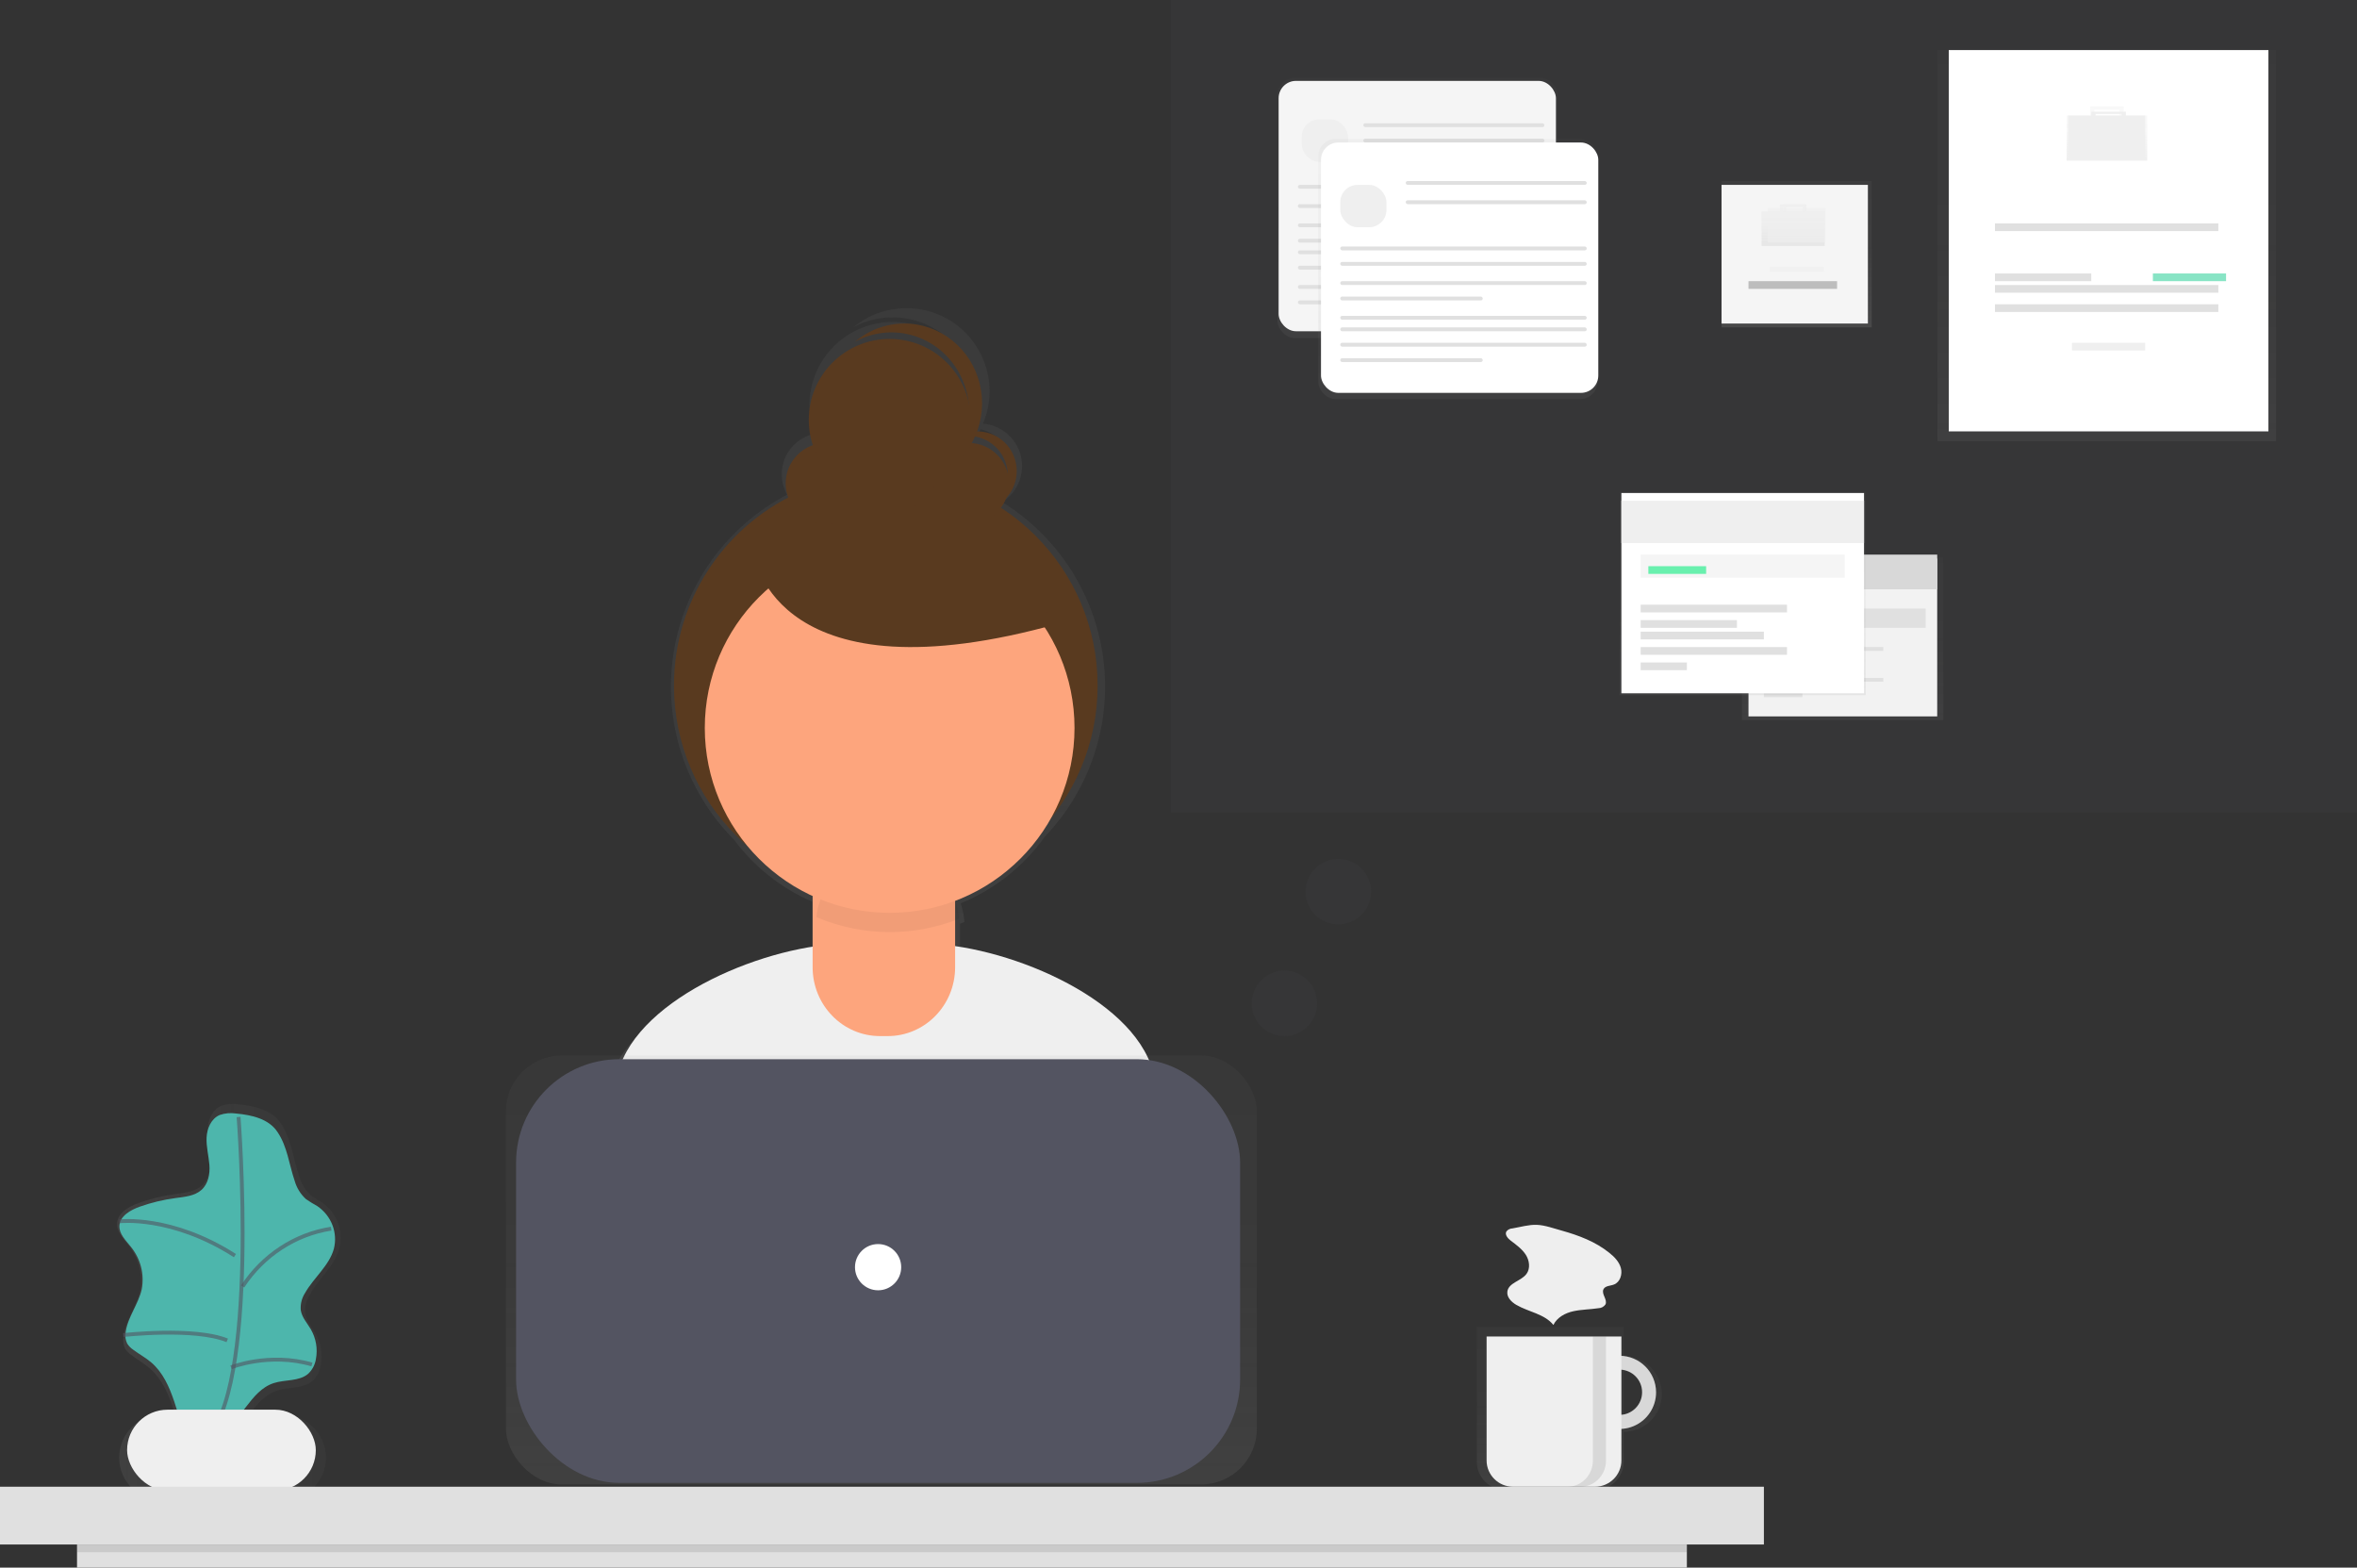 <svg xmlns="http://www.w3.org/2000/svg" width="612" height="407" viewBox="0 0 612 407"><rect x="0" y="0" width="612" height="407" fill="#333333" stroke="none"/><defs><linearGradient id="home-graphic-a" x1="50.015%" x2="50.015%" y1="100%" y2=".008%"><stop offset="0%" stop-color="gray" stop-opacity=".25"/><stop offset="54%" stop-color="gray" stop-opacity=".12"/><stop offset="100%" stop-color="gray" stop-opacity=".1"/></linearGradient><linearGradient id="home-graphic-b" x1="-.005%" x2="100.018%" y1="50.028%" y2="50.028%"><stop offset="0%" stop-color="gray" stop-opacity=".25"/><stop offset="54%" stop-color="gray" stop-opacity=".12"/><stop offset="100%" stop-color="gray" stop-opacity=".1"/></linearGradient><linearGradient id="home-graphic-c" x1="50.004%" x2="50.004%" y1="100%" y2="0%"><stop offset="0%" stop-color="gray" stop-opacity=".25"/><stop offset="54%" stop-color="gray" stop-opacity=".12"/><stop offset="100%" stop-color="gray" stop-opacity=".1"/></linearGradient><linearGradient id="home-graphic-d" x1="50%" x2="50%" y1="100%" y2="0%"><stop offset="0%" stop-color="gray" stop-opacity=".25"/><stop offset="54%" stop-color="gray" stop-opacity=".12"/><stop offset="100%" stop-color="gray" stop-opacity=".1"/></linearGradient><linearGradient id="home-graphic-e" x1="50.009%" x2="50.009%" y1="100%" y2="0%"><stop offset="0%" stop-color="gray" stop-opacity=".25"/><stop offset="54%" stop-color="gray" stop-opacity=".12"/><stop offset="100%" stop-color="gray" stop-opacity=".1"/></linearGradient><linearGradient id="home-graphic-f" x1="50.043%" x2="50.043%" y1="100.192%" y2="0%"><stop offset="0%" stop-color="gray" stop-opacity=".25"/><stop offset="54%" stop-color="gray" stop-opacity=".12"/><stop offset="100%" stop-color="gray" stop-opacity=".1"/></linearGradient><linearGradient id="home-graphic-g" x1="49.992%" x2="49.992%" y1="100%" y2="0%"><stop offset="0%" stop-color="gray" stop-opacity=".25"/><stop offset="54%" stop-color="gray" stop-opacity=".12"/><stop offset="100%" stop-color="gray" stop-opacity=".1"/></linearGradient><linearGradient id="home-graphic-h" x1="49.984%" x2="49.984%" y1="100%" y2="0%"><stop offset="0%" stop-color="gray" stop-opacity=".25"/><stop offset="54%" stop-color="gray" stop-opacity=".12"/><stop offset="100%" stop-color="gray" stop-opacity=".1"/></linearGradient><linearGradient id="home-graphic-i" x1="49.993%" x2="49.993%" y1="99.983%" y2="0%"><stop offset="0%" stop-color="gray" stop-opacity=".25"/><stop offset="54%" stop-color="gray" stop-opacity=".12"/><stop offset="100%" stop-color="gray" stop-opacity=".1"/></linearGradient></defs><g fill="none" fill-rule="evenodd"><path fill="url(#home-graphic-a)" fill-rule="nonzero" d="M301.066,281.373 C296.306,264.117 269.885,251.397 249.268,248.111 L249.268,239.82 L250.405,239.38 C250.297,237.725 249.965,236.091 249.417,234.525 C258.228,230.94 265.833,224.92 271.341,217.17 C283.081,204.885 288.644,187.962 286.484,171.115 C284.323,154.267 274.669,139.293 260.209,130.361 C264.24,127.83 266.198,123.006 265.07,118.385 C263.942,113.763 259.98,110.382 255.236,109.989 C259.117,100.841 256.241,90.227 248.271,84.284 C240.301,78.341 229.299,78.606 221.625,84.926 C228.315,81.369 236.383,81.579 242.879,85.479 C249.376,89.379 253.348,96.398 253.346,103.97 C253.346,104.162 253.346,104.346 253.346,104.531 C253.098,95.991 247.828,88.402 239.909,85.179 C231.99,81.956 222.913,83.707 216.763,89.643 C210.613,95.58 208.55,104.583 211.501,112.601 C208.145,113.321 205.332,115.593 203.924,118.72 C202.516,121.848 202.681,125.458 204.368,128.444 C188.53,136.757 177.581,152.086 174.863,169.752 C172.144,187.419 177.979,205.326 190.586,218.008 C195.829,225.066 202.842,230.619 210.918,234.106 L210.918,247.926 C190.081,250.901 162.644,263.855 157.856,281.536 C153.678,296.946 149.217,313.868 147,323.805 C166.019,337.157 205.924,345 230.939,345 C254.703,345 293.543,337.902 312,325.764 C310.025,314.847 305.428,297.18 301.066,281.373 Z M262.972,121.964 C262.972,122.162 262.972,122.354 262.972,122.546 C262.683,117.528 258.965,113.375 254.007,112.53 C254.215,112.175 254.414,111.816 254.603,111.451 C259.502,112.582 262.972,116.94 262.972,121.964 Z"/><path fill="#EFEFEF" d="M231.393,340 C254.44,340 292.102,333.117 310,321.298 C308.064,310.687 303.618,293.512 299.363,278.142 C293.981,258.566 260,245 239.726,245 L220.203,245 C199.873,245 165.842,258.652 160.523,278.305 C156.474,293.285 152.127,309.742 150,319.402 C168.437,332.35 207.141,340 231.393,340 Z"/><path fill="#593A1F" d="M230,233 C260.376,233 285,208.376 285,178 C285,147.624 260.376,123 230,123 C221.67,123 213.772,124.852 206.697,128.166 C187.97,136.938 175,155.954 175,178 C175,208.376 199.624,233 230,233 Z"/><path fill="#FDA57D" d="M215.292,217 L243.764,217 C246.104,217 248,218.94 248,221.332 L248,251.108 C248,260.99 240.168,269 230.506,269 L228.494,269 C218.832,269 211,260.99 211,251.108 L211,221.361 C211,218.968 212.896,217.029 215.236,217.029 L215.292,217 Z"/><path fill="#000" d="M231.021,242 C237.18,242.004 243.283,240.836 249,238.559 C248.391,229.26 240.637,222.021 231.263,222 L229.737,222 C220.521,222.007 212.829,228.997 212,238.121 C218.011,240.682 224.482,242.002 231.021,242 Z" opacity=".05"/><circle cx="231" cy="189" r="48" fill="#FDA57D"/><circle cx="214.5" cy="125.5" r="10.5" fill="#593A1F"/><circle cx="251.5" cy="125.5" r="10.5" fill="#593A1F"/><circle cx="231" cy="109" r="21" fill="#593A1F"/><path fill="#593A1F" d="M253.733,112 C251.69,111.996 249.694,112.607 248,113.752 C252.869,112.035 258.251,114.21 260.575,118.834 C262.899,123.458 261.441,129.093 257.17,132 C261.886,130.32 264.707,125.473 263.846,120.526 C262.986,115.58 258.695,111.978 253.691,112 L253.733,112 Z"/><path fill="#593A1F" d="M234.857 84C230.165 83.986 225.616 85.659 222 88.729 231.145 83.732 242.489 86.662 248.243 95.508 253.997 104.354 252.289 116.238 244.292 123 252.471 118.538 256.64 108.929 254.399 99.7 252.158 90.471 244.085 83.996 234.823 84L234.857 84zM196 144.719C196 144.719 201.808 182.433 275 161.858L238.985 131 196 144.719z"/><path fill="url(#home-graphic-b)" d="M58.115,38.067 C59.243,33.585 57.467,28.879 53.647,26.228 C52.615,25.643 51.616,25.003 50.654,24.312 C49.212,22.953 48.174,21.228 47.653,19.325 C46.15,14.866 45.682,9.859 43.048,5.827 C40.652,2.158 35.99,1.083 31.853,0.719 C30.352,0.476 28.814,0.619 27.385,1.133 C25.082,2.165 23.981,4.858 23.873,7.365 C23.765,9.873 24.427,12.352 24.593,14.838 C24.758,17.324 24.305,20.088 22.434,21.783 C20.564,23.478 17.901,23.678 15.434,24.02 C12.201,24.466 9.024,25.249 5.958,26.356 C3.382,27.282 0.511,28.963 0.389,31.677 C0.288,33.893 2.094,35.666 3.454,37.426 C6.085,40.737 7.157,45.005 6.396,49.151 C5.519,53.282 2.59,56.822 2.079,61.011 C1.88,62.058 2.013,63.141 2.461,64.11 C2.874,64.773 3.42,65.345 4.065,65.791 C5.655,67.009 7.433,67.985 8.944,69.31 C12.088,72.066 13.786,76.062 15.095,79.995 C15.225,80.372 15.333,80.757 15.455,81.141 L12.368,81.141 C6.065,81.157 0.958,86.212 0.943,92.453 C0.958,98.694 6.065,103.749 12.368,103.765 L43.207,103.765 C49.51,103.749 54.617,98.694 54.633,92.453 C54.581,86.246 49.499,81.233 43.228,81.205 L34.774,81.205 C36.774,78.556 38.861,76.062 41.969,75.044 C45.077,74.025 48.79,74.624 51.208,72.494 C52.343,71.389 53.079,69.944 53.301,68.384 C53.813,65.599 53.335,62.724 51.949,60.249 C50.977,58.532 49.553,56.972 49.243,55.027 C49.087,53.337 49.497,51.642 50.409,50.205 C52.726,45.959 56.856,42.704 58.115,38.067 Z" opacity=".7" transform="translate(30 286)"/><path fill="#4DB6AC" d="M61.332,289.109 C59.884,288.88 58.401,289.013 57.022,289.496 C54.798,290.469 53.741,293.019 53.638,295.365 C53.536,297.711 54.171,300.051 54.368,302.411 C54.565,304.771 54.091,307.343 52.297,308.949 C50.503,310.555 47.921,310.731 45.537,311.063 C42.412,311.481 39.342,312.218 36.378,313.261 C33.891,314.134 31.12,315.713 31.004,318.27 C30.909,320.384 32.652,322.025 33.964,323.688 C36.5,326.802 37.535,330.815 36.808,334.714 C35.962,338.603 33.162,341.943 32.623,345.888 C32.435,346.889 32.578,347.922 33.031,348.84 C33.429,349.465 33.955,350.004 34.577,350.425 C36.115,351.574 37.829,352.497 39.28,353.737 C42.314,356.33 43.955,360.078 45.223,363.819 C46.467,367.475 47.442,371.211 48.14,375 C50.751,373.38 54.127,373.401 56.891,372.076 C62.827,369.258 64.825,361.12 71.089,359.091 C74.056,358.133 77.651,358.697 80.007,356.689 C81.105,355.648 81.818,354.286 82.034,352.814 C82.526,350.186 82.06,347.474 80.714,345.141 C79.773,343.521 78.402,342.055 78.104,340.21 C77.952,338.617 78.346,337.02 79.227,335.665 C81.48,331.706 85.461,328.62 86.679,324.273 C87.763,320.052 86.047,315.623 82.362,313.127 C81.357,312.577 80.383,311.975 79.445,311.323 C78.047,310.047 77.038,308.424 76.528,306.631 C75.07,302.404 74.625,297.718 72.08,293.949 C69.827,290.462 65.328,289.482 61.332,289.109 Z"/><path stroke="#535461" d="M61.943,290 C61.943,290 67.534,361.72 53,374" opacity=".6"/><rect width="49" height="21" x="33" y="366" fill="#EFEFEF" rx="10.5"/><path stroke="#535461" d="M31 317.095C31 317.095 44.511 315.432 61 326M63 334C68.333 325.892 76.665 320.458 86 319M32 346.622C32 346.622 50.499 344.537 59 348M60 355C60 355 69.866 351.044 81 354.26" opacity=".6"/><path fill="url(#home-graphic-c)" fill-rule="nonzero" d="M38.591,8.115 L38.591,0.555 L0.462,0.555 L0.462,35.503 C0.462,39.571 3.79,42.868 7.896,42.868 L31.157,42.868 C35.263,42.868 38.591,39.571 38.591,35.503 L38.591,27.742 C44.067,27.742 48.507,23.344 48.507,17.918 C48.507,12.492 44.067,8.094 38.591,8.094 L38.591,8.115 Z M38.591,23.983 L38.591,11.887 C40.82,11.813 42.912,12.948 44.049,14.849 C45.186,16.75 45.186,19.114 44.049,21.014 C42.912,22.915 40.82,24.051 38.591,23.976 L38.591,23.983 Z" opacity=".7" transform="translate(383 344)"/><path fill="#EFEFEF" fill-rule="nonzero" d="M420.5,352 C416.658,352 413.194,354.315 411.723,357.864 C410.253,361.414 411.066,365.5 413.783,368.217 C416.5,370.934 420.586,371.747 424.136,370.277 C427.685,368.806 430,365.342 430,361.5 C430,356.253 425.747,352 420.5,352 Z M420.5,367.348 C417.254,367.348 414.622,364.717 414.622,361.47 C414.622,358.224 417.254,355.593 420.5,355.593 C423.746,355.593 426.378,358.224 426.378,361.47 C426.378,364.717 423.746,367.348 420.5,367.348 Z"/><path fill="#000" fill-rule="nonzero" d="M420.5,352 C416.658,352 413.194,354.315 411.723,357.864 C410.253,361.414 411.066,365.5 413.783,368.217 C416.5,370.934 420.586,371.747 424.136,370.277 C427.685,368.806 430,365.342 430,361.5 C430,356.253 425.747,352 420.5,352 Z M420.5,367.348 C417.254,367.348 414.622,364.717 414.622,361.47 C414.622,358.224 417.254,355.593 420.5,355.593 C423.746,355.593 426.378,358.224 426.378,361.47 C426.378,364.717 423.746,367.348 420.5,367.348 Z" opacity=".1"/><path fill="#EFEFEF" d="M386,347 L421,347 L421,379.179 C421,382.946 417.928,386 414.139,386 L392.861,386 C389.072,386 386,382.946 386,379.179 L386,347 Z"/><rect width="458" height="15" y="386" fill="#E0E0E0"/><rect width="194.977" height="111.366" x=".369" y=".042" fill="url(#home-graphic-d)" opacity=".7" rx="14.5" transform="translate(131 274)"/><rect width="188" height="110" x="134" y="275" fill="#535461" rx="26.84"/><circle cx="228" cy="329" r="6" fill="#FFF"/><rect width="418" height="6" x="20" y="401" fill="#E0E0E0"/><rect width="418" height="2" x="20" y="401" fill="#000" opacity=".1"/><path fill="#000" d="M413.599,347 L413.599,379.208 C413.599,382.959 410.644,386 407,386 L410.401,386 C414.046,386 417,382.959 417,379.208 L417,347 L413.599,347 Z" opacity=".1"/><path fill="#EEE" d="M392.696,318.936 C392.082,318.956 391.509,319.249 391.132,319.737 C390.67,320.58 391.509,321.537 392.276,322.116 C393.698,323.187 395.183,324.259 396.15,325.738 C397.116,327.217 397.415,329.31 396.363,330.739 C394.991,332.611 391.708,333.019 391.388,335.319 C391.182,336.798 392.454,338.063 393.748,338.806 C396.932,340.642 401.039,341.128 403.342,344 C404.294,342.028 406.434,340.885 408.559,340.428 C410.684,339.97 412.894,339.978 415.055,339.649 C415.777,339.636 416.449,339.274 416.86,338.677 C417.464,337.448 415.744,335.969 416.341,334.74 C416.796,333.797 418.118,333.876 419.084,333.497 C420.662,332.883 421.309,330.847 420.861,329.21 C420.413,327.574 419.148,326.288 417.819,325.238 C414.266,322.38 409.93,320.744 405.574,319.522 C403.548,318.965 401.167,318.093 399.064,318.007 C396.96,317.922 394.728,318.593 392.696,318.936 Z"/><rect width="308" height="211" x="304" fill="#535461" opacity=".1"/><rect width="72.776" height="67.542" x=".697" y=".229" fill="url(#home-graphic-d)" opacity=".5" rx="4.5" transform="translate(331 20)"/><rect width="72" height="65" x="332" y="21" fill="#F5F5F5" rx="4.5"/><rect width="12" height="11" x="338" y="31" fill="#EFEFEF" rx="4.5"/><rect width="47" height="1" x="354" y="32" fill="#E0E0E0" rx=".5"/><rect width="47" height="1" x="354" y="36" fill="#E0E0E0" rx=".5"/><rect width="64" height="1" x="337" y="48" fill="#E0E0E0" rx=".5"/><rect width="64" height="1" x="337" y="53" fill="#E0E0E0" rx=".5"/><rect width="64" height="1" x="337" y="58" fill="#E0E0E0" rx=".5"/><rect width="37" height="1" x="337" y="62" fill="#E0E0E0" rx=".5"/><rect width="64" height="1" x="337" y="65" fill="#E0E0E0" rx=".5"/><rect width="64" height="1" x="337" y="69" fill="#E0E0E0" rx=".5"/><rect width="64" height="1" x="337" y="74" fill="#E0E0E0" rx=".5"/><rect width="37" height="1" x="337" y="78" fill="#E0E0E0" rx=".5"/><rect width="72.49" height="67.542" x=".298" y=".086" fill="url(#home-graphic-d)" opacity=".5" rx="4.5" transform="translate(342 36)"/><rect width="72" height="65" x="343" y="37" fill="#FFF" rx="4.5"/><rect width="12" height="11" x="348" y="48" fill="#EFEFEF" rx="4.5"/><rect width="47" height="1" x="365" y="47" fill="#E0E0E0" rx=".5"/><rect width="47" height="1" x="365" y="52" fill="#E0E0E0" rx=".5"/><rect width="64" height="1" x="348" y="64" fill="#E0E0E0" rx=".5"/><rect width="64" height="1" x="348" y="68" fill="#E0E0E0" rx=".5"/><rect width="64" height="1" x="348" y="73" fill="#E0E0E0" rx=".5"/><rect width="37" height="1" x="348" y="77" fill="#E0E0E0" rx=".5"/><rect width="64" height="1" x="348" y="82" fill="#E0E0E0" rx=".5"/><rect width="64" height="1" x="348" y="85" fill="#E0E0E0" rx=".5"/><rect width="64" height="1" x="348" y="89" fill="#E0E0E0" rx=".5"/><rect width="37" height="1" x="348" y="93" fill="#E0E0E0" rx=".5"/><rect width="39" height="38" x="447" y="47" fill="url(#home-graphic-e)"/><rect width="38" height="36" x="447" y="48" fill="#F5F5F5"/><path fill="url(#home-graphic-f)" fill-rule="nonzero" d="M12.006,1.911 L12.006,0.089 L5.171,0.089 L5.171,1.911 L0.383,1.911 L0.383,10.849 L16.788,10.849 L16.788,1.911 L12.006,1.911 Z M6.021,0.749 L11.149,0.749 L11.149,1.911 L6.021,1.911 L6.021,0.749 Z" opacity=".5" transform="translate(457 53)"/><rect width="15" height="9" x="459" y="54" fill="#EFEFEF" opacity=".6"/><polygon fill="#EFEFEF" points="463 53 463 55 463.753 55 463.753 53.57 468.247 53.57 468.247 55 469 55 469 53" opacity=".6"/><rect width="14.043" height="1.325" x=".529" y=".215" fill="#EFEFEF" opacity=".6" transform="translate(459 69)"/><rect width="23" height="2" x="454" y="73" fill="#BDBDBD"/><rect width="87.886" height="101.522" x=".072" y=".028" fill="url(#home-graphic-g)" opacity=".5" transform="translate(503 13)"/><rect width="83" height="99" x="506" y="13" fill="#FFF"/><path fill="url(#home-graphic-h)" fill-rule="nonzero" d="M15.414,3.027 L15.414,0.648 L6.703,0.648 L6.703,3.027 L0.598,3.027 L0.598,14.707 L21.532,14.707 L21.532,3.027 L15.414,3.027 Z M7.782,1.514 L14.328,1.514 L14.328,3.027 L7.782,3.027 L7.782,1.514 Z" opacity=".5" transform="translate(536 27)"/><rect width="20" height="11" x="537" y="30" fill="#EFEFEF"/><polygon fill="#EFEFEF" points="543 29 543 31 544.124 31 544.124 29.571 550.876 29.571 550.876 31 552 31 552 29"/><rect width="58" height="2" x="518" y="58" fill="#E0E0E0"/><rect width="58" height="2" x="518" y="74" fill="#E0E0E0"/><rect width="58" height="2" x="518" y="79" fill="#E0E0E0"/><rect width="25" height="2" x="518" y="71" fill="#E0E0E0"/><rect width="19" height="2" x="559" y="71" fill="#3AD29F" opacity=".6"/><rect width="19" height="2" x="538" y="89" fill="#EFEFEF"/><rect width="52.277" height="42.26" x=".308" y=".677" fill="url(#home-graphic-i)" opacity=".5" transform="translate(452 144)"/><rect width="49" height="41" x="454" y="145" fill="#F2F2F2"/><rect width="49" height="9" x="454" y="144" fill="#EFEFEF"/><rect width="49" height="9" x="454" y="144" fill="#000" opacity=".1"/><rect width="42" height="5" x="458" y="158" fill="#E0E0E0"/><rect width="31" height="1" x="458" y="168" fill="#E0E0E0"/><rect width="20" height="1" x="458" y="170" fill="#E0E0E0"/><rect width="26" height="1" x="458" y="174" fill="#E0E0E0"/><rect width="31" height="1" x="458" y="176" fill="#E0E0E0"/><rect width="10" height="1" x="458" y="180" fill="#E0E0E0"/><rect width="63.912" height="52.792" x=".516" y=".689" fill="url(#home-graphic-d)" opacity=".5" transform="translate(420 127)"/><rect width="63" height="52" x="421" y="128" fill="#FFF"/><rect width="63" height="11" x="421" y="130" fill="#EFEFEF"/><rect width="53" height="6" x="426" y="144" fill="#F5F5F5"/><rect width="38" height="2" x="426" y="157" fill="#E0E0E0"/><rect width="25" height="2" x="426" y="161" fill="#E0E0E0"/><rect width="32" height="2" x="426" y="164" fill="#E0E0E0"/><rect width="38" height="2" x="426" y="168" fill="#E0E0E0"/><rect width="12" height="2" x="426" y="172" fill="#E0E0E0"/><rect width="15" height="2" x="428" y="147" fill="#69F0AE"/><circle cx="333.5" cy="260.5" r="8.5" fill="#535461" opacity=".1"/><circle cx="347.5" cy="231.5" r="8.5" fill="#535461" opacity=".1"/></g></svg>